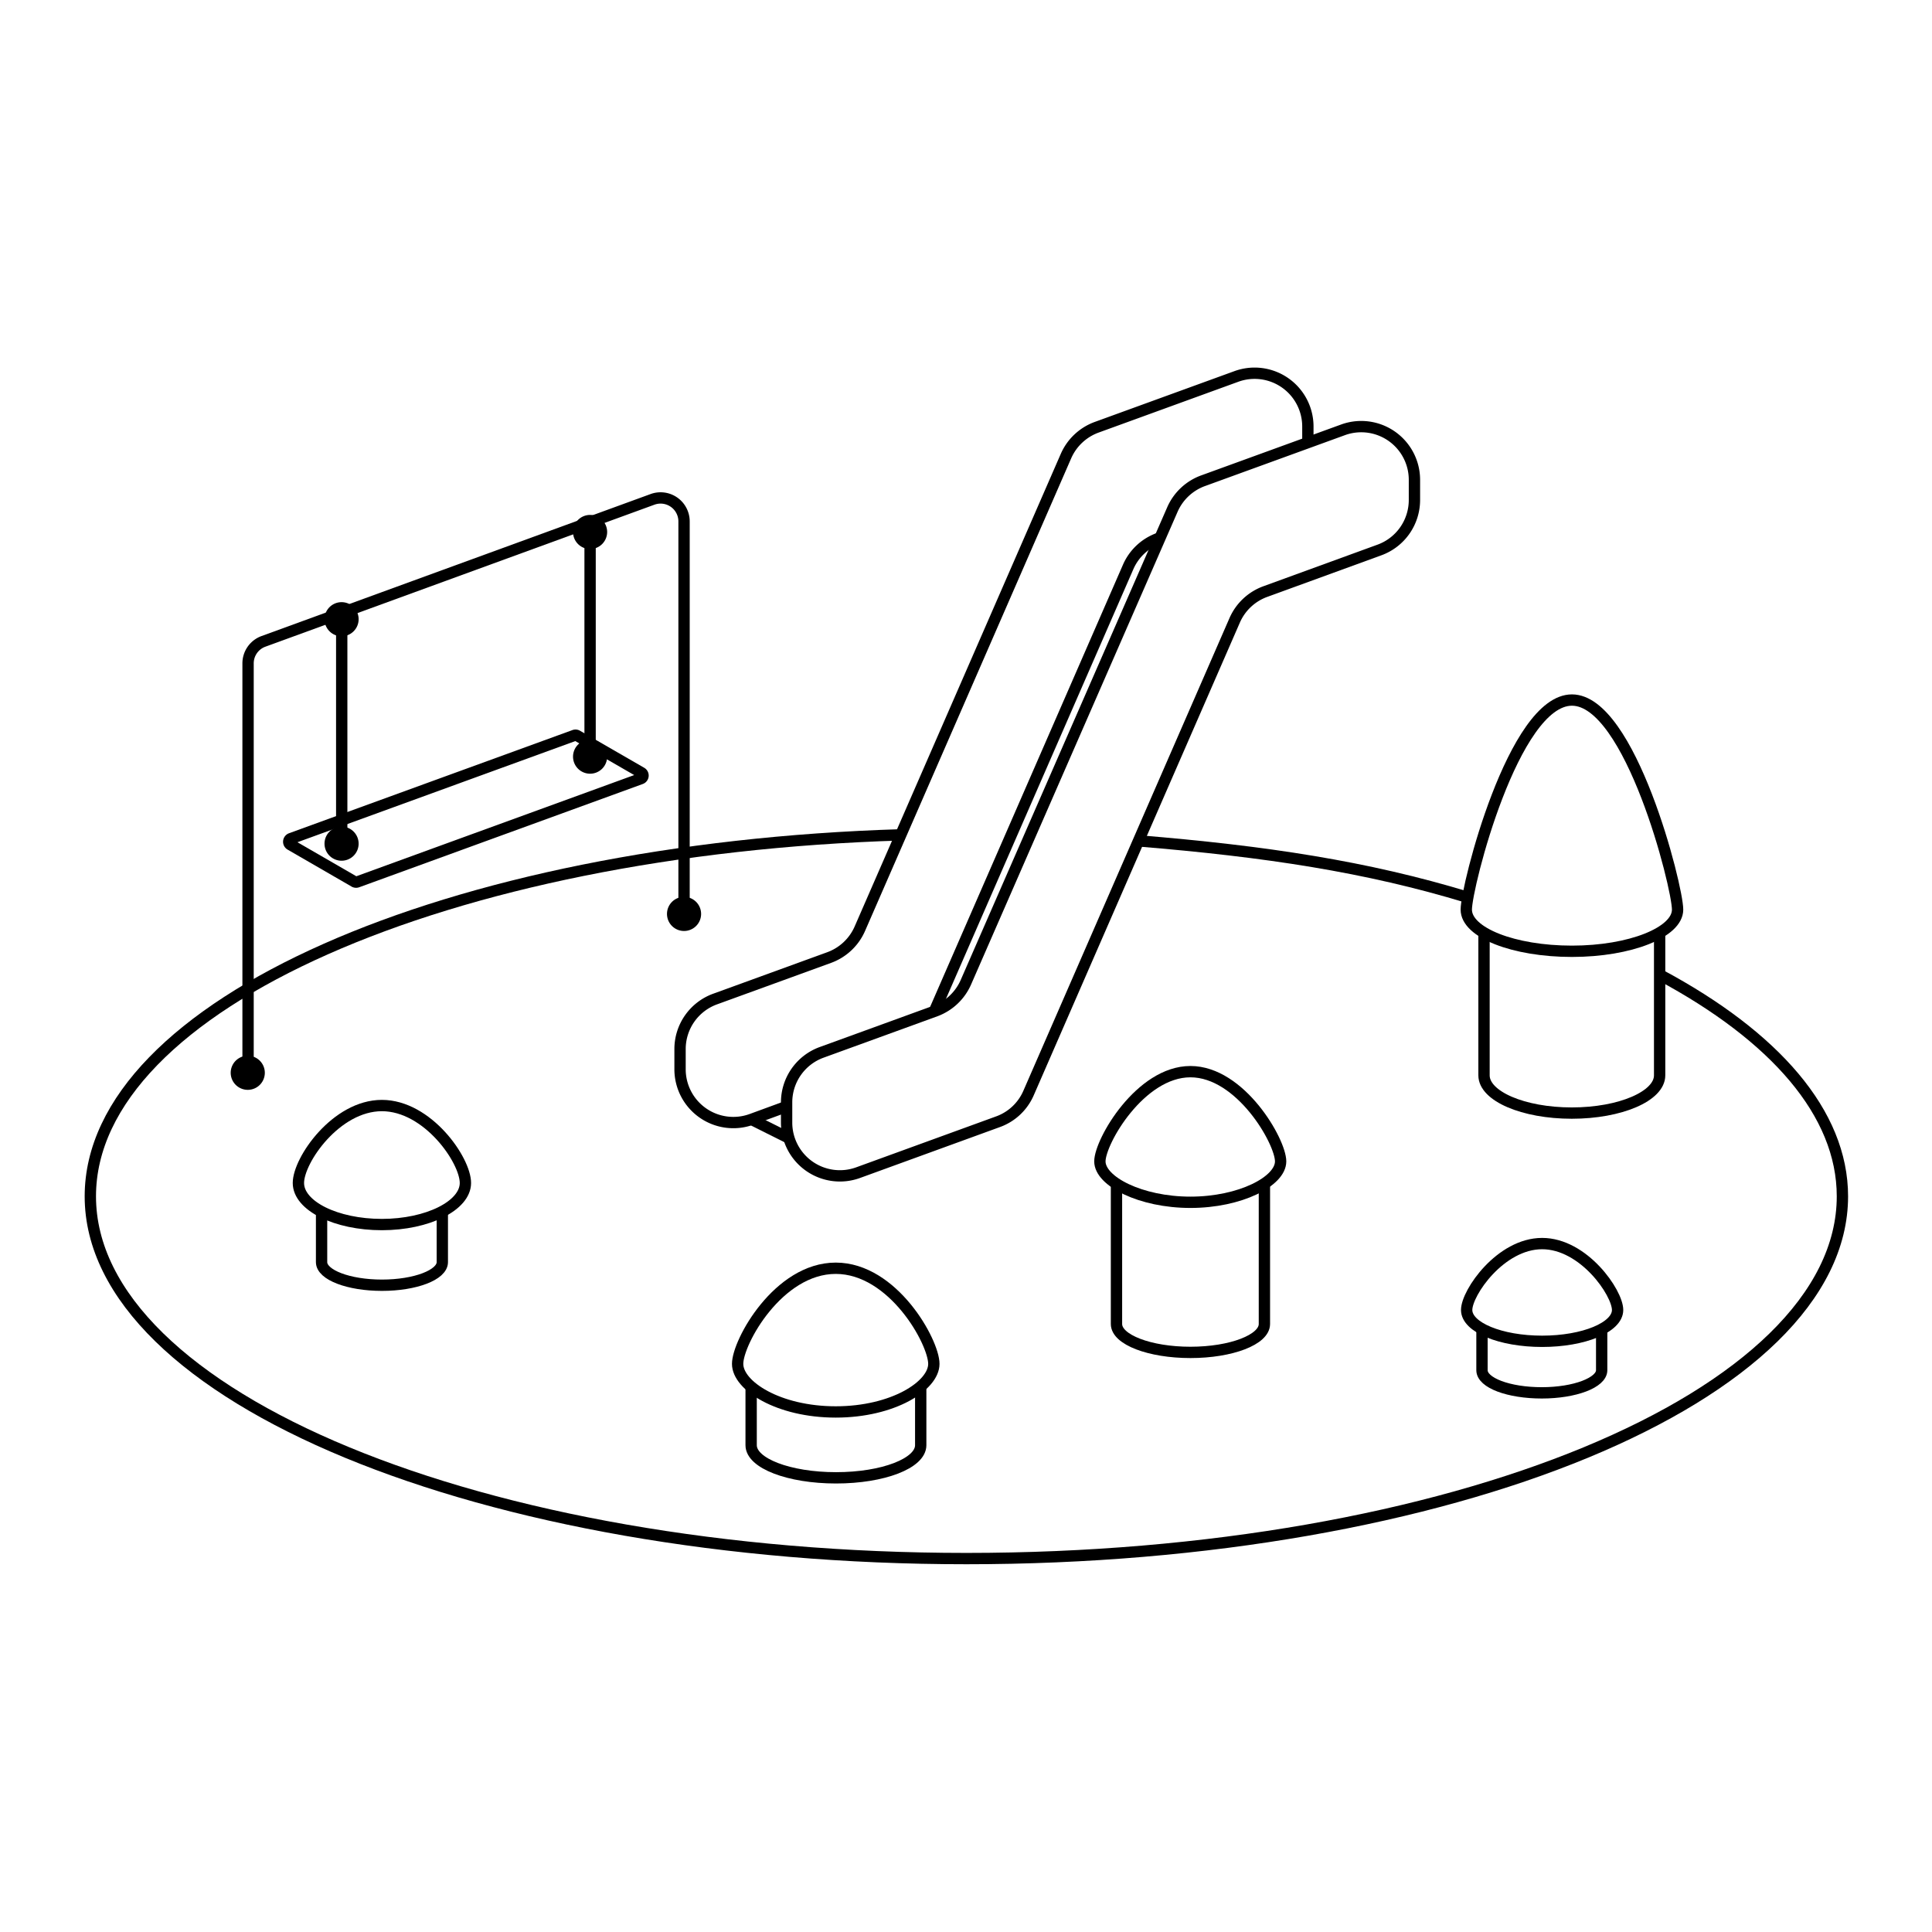 <svg id="Layer_1" data-name="Layer 1" xmlns="http://www.w3.org/2000/svg" viewBox="0 0 256 256"><defs><style>.cls-1{fill:none;stroke:#000;stroke-miterlimit:10;stroke-width:1.5px;}</style></defs><path class="cls-1" d="M220,129.2c15.13,8.11,24.13,18.28,24.13,29.32,0,26.53-52,48-116.08,48s-116.08-21.5-116.08-48c0-25.33,47.36-46.07,107.44-47.9"/><path class="cls-1" d="M150.85,111.42c16.89,1.39,30.23,3.41,43.61,7.48"/><path class="cls-1" d="M155.36,67.49,128,130.12a7.08,7.08,0,0,1-4,3.82l-15.12,5.5a7.05,7.05,0,0,0-4.65,6.63v2.68a7.06,7.06,0,0,0,9.48,6.63l18.52-6.74a7,7,0,0,0,4.06-3.81L163.6,82.2a7.06,7.06,0,0,1,4.05-3.81l15.12-5.51a7.05,7.05,0,0,0,4.65-6.63V63.57A7.05,7.05,0,0,0,178,56.94l-18.53,6.74A7.08,7.08,0,0,0,155.36,67.49Z"/><path class="cls-1" d="M173.3,58.63V56.51a7.06,7.06,0,0,0-9.47-6.63L145.3,56.62a7.09,7.09,0,0,0-4.05,3.81l-27.32,62.64a7.08,7.08,0,0,1-4.06,3.81l-15.12,5.5A7.05,7.05,0,0,0,90.11,139v2.68a7.06,7.06,0,0,0,9.47,6.64l4.64-1.7"/><path class="cls-1" d="M123.86,133.88l25.62-58.74a7,7,0,0,1,4.06-3.81"/><line class="cls-1" x1="99.58" y1="148.33" x2="104.52" y2="150.8"/><path class="cls-1" d="M123.74,180.72c0,2.9-5.4,6.37-13,6.37s-13-3.47-13-6.37,5.39-12.67,13-12.67S123.74,177.82,123.74,180.72Z"/><path class="cls-1" d="M99.53,184v7.5c0,2.39,5,4.32,11.25,4.32S122,193.89,122,191.5V184"/><path class="cls-1" d="M214.34,173.58c0,2.3-4.49,4.15-10,4.15s-10-1.85-10-4.15,4.49-8.8,10-8.8S214.34,171.29,214.34,173.58Z"/><path class="cls-1" d="M196.37,176v5.56c0,1.68,3.55,3,7.93,3s7.93-1.36,7.93-3V176"/><path class="cls-1" d="M196.64,123.49v19c0,2.76,5.21,5,11.63,5s11.64-2.24,11.64-5v-18.9"/><path class="cls-1" d="M169.69,153.89c0,2.64-5.35,5.42-11.95,5.42s-12-2.78-12-5.42,5.35-11.89,12-11.89S169.69,151.25,169.69,153.89Z"/><path class="cls-1" d="M147.94,156.76v18.68c0,2.07,4.39,3.76,9.8,3.76s9.8-1.69,9.8-3.76V156.76"/><path class="cls-1" d="M61.67,156.75c0,3-5,5.51-11.07,5.51s-11.06-2.47-11.06-5.51,5-10.26,11.06-10.26S61.67,153.71,61.67,156.75Z"/><path class="cls-1" d="M42.61,160.68v6.56c0,1.69,3.58,3.06,8,3.06s8-1.37,8-3.06v-6.56"/><path class="cls-1" d="M222.29,120.53c0,3-6.27,5.52-14,5.52s-14-2.47-14-5.52,6.26-27.77,14-27.77S222.29,117.47,222.29,120.53Z"/><line class="cls-1" x1="45.28" y1="81.94" x2="45.28" y2="111.9"/><path d="M43,82.05a2.26,2.26,0,1,1,2.26,2.26A2.26,2.26,0,0,1,43,82.05Z"/><path d="M43,111.79a2.26,2.26,0,1,0,2.26-2.26A2.26,2.26,0,0,0,43,111.79Z"/><line class="cls-1" x1="78.19" y1="70.38" x2="78.19" y2="100.34"/><path d="M75.93,70.49a2.26,2.26,0,1,1,2.26,2.26A2.26,2.26,0,0,1,75.93,70.49Z"/><path d="M75.93,100.23A2.26,2.26,0,1,0,78.19,98,2.26,2.26,0,0,0,75.93,100.23Z"/><path class="cls-1" d="M90.64,121.21V69.09a3.11,3.11,0,0,0-4.18-2.92L34.87,85a3.1,3.1,0,0,0-2,2.92v54.38"/><path d="M92.9,121.1a2.26,2.26,0,1,1-2.26-2.26A2.26,2.26,0,0,1,92.9,121.1Z"/><path d="M30.57,142.14a2.26,2.26,0,1,0,2.25-2.25A2.26,2.26,0,0,0,30.57,142.14Z"/><path class="cls-1" d="M76.09,97.45,38.54,111.12a.45.45,0,0,0-.07.8L47,116.85a.48.48,0,0,0,.37,0l37.54-13.67a.44.44,0,0,0,.07-.8l-8.53-4.92A.44.44,0,0,0,76.09,97.45Z"/></svg>